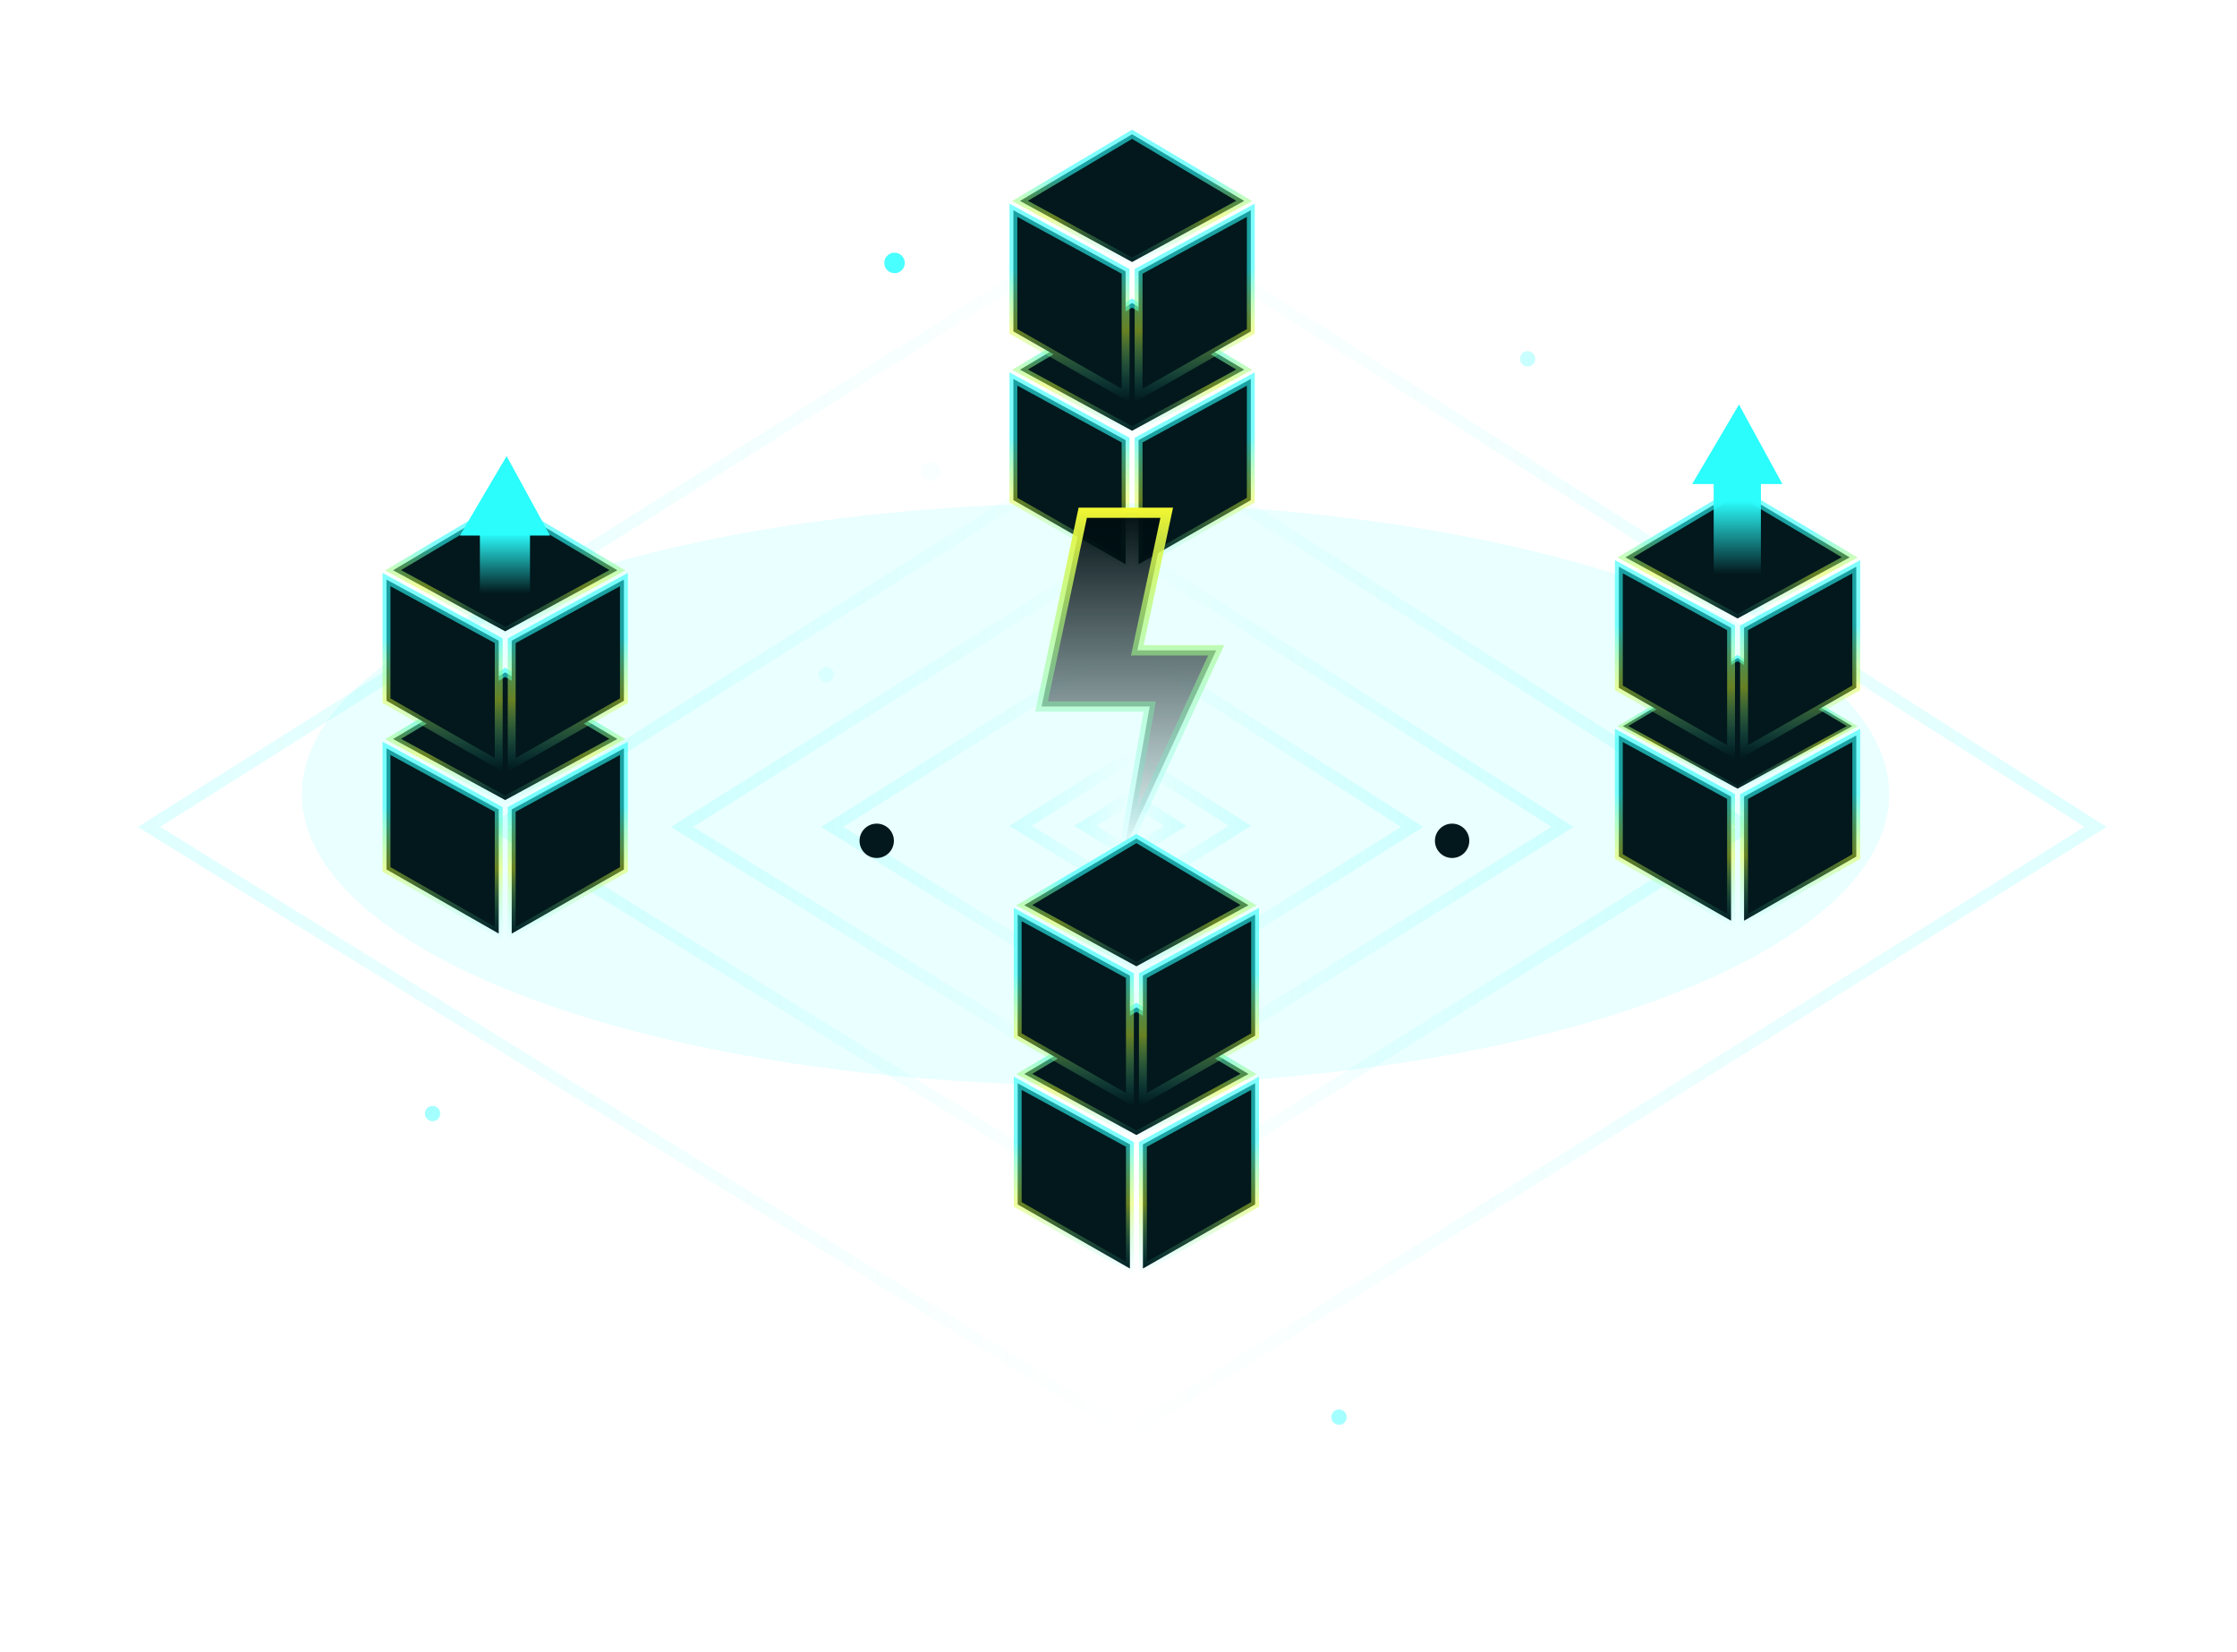 <svg width="424" height="313" viewBox="0 0 424 313" fill="none" xmlns="http://www.w3.org/2000/svg">
<g clip-path="url(#clip0_17_1122)">
<path d="M213.823 271.493L28.234 156.716L213.823 39.745L397.179 156.716L213.823 271.493Z" stroke="url(#paint0_linear_17_1122)" stroke-width="2.239"/>
<path d="M213.422 230.407L94.267 156.716L213.422 81.617L331.143 156.716L213.422 230.407Z" stroke="url(#paint1_linear_17_1122)" stroke-width="2.239"/>
<path d="M213.212 208.633L129.265 156.716L213.212 103.807L296.149 156.716L213.212 208.633Z" stroke="url(#paint2_linear_17_1122)" stroke-width="2.239"/>
<g opacity="0.1" filter="url(#filter0_f_17_1122)">
<ellipse cx="207.643" cy="150.505" rx="150.428" ry="55.196" transform="rotate(180 207.643 150.505)" fill="#2BFCFC"/>
</g>
<g filter="url(#filter1_f_17_1122)">
<circle cx="169.55" cy="49.831" r="1.944" fill="#4AFFFF"/>
</g>
<g opacity="0.3" filter="url(#filter2_f_17_1122)">
<circle cx="176.417" cy="89.349" r="1.813" fill="#EBFFFF"/>
</g>
<g opacity="0.5" filter="url(#filter3_f_17_1122)">
<circle cx="253.793" cy="268.566" r="1.451" fill="#4AFFFF"/>
</g>
<g opacity="0.5" filter="url(#filter4_f_17_1122)">
<circle cx="81.988" cy="211.039" r="1.451" fill="#4AFFFF"/>
</g>
<g opacity="0.3" filter="url(#filter5_f_17_1122)">
<circle cx="289.554" cy="67.997" r="1.451" fill="#4AFFFF"/>
</g>
<g opacity="0.3" filter="url(#filter6_f_17_1122)">
<circle cx="156.618" cy="127.857" r="1.451" fill="#B5FFFF"/>
</g>
<path d="M213.039 190.91L157.75 156.716L213.039 121.869L267.664 156.716L213.039 190.91Z" stroke="url(#paint3_linear_17_1122)" stroke-width="2.239"/>
<path d="M214.349 169.438L193.448 156.512L214.349 143.339L234.999 156.512L214.349 169.438Z" stroke="url(#paint4_linear_17_1122)" stroke-width="2.239"/>
<path d="M214.274 161.785L205.747 156.512L214.274 151.138L222.698 156.512L214.274 161.785Z" stroke="url(#paint5_linear_17_1122)" stroke-width="2.239"/>
<path d="M95.757 127.424L74.504 140.052L95.757 151.627L117.009 140.052L95.757 127.424Z" fill="#02181C" stroke="url(#paint6_linear_17_1122)" stroke-width="1.493"/>
<path d="M94.527 153.406L73.258 141.821V164.776L94.527 176.93V153.406Z" fill="#02181C" stroke="url(#paint7_linear_17_1122)" stroke-width="1.493"/>
<path d="M118.258 141.821L96.989 153.406V176.93L118.258 164.776V141.821Z" fill="#02181C" stroke="url(#paint8_linear_17_1122)" stroke-width="1.493"/>
<path d="M95.757 95.445L74.504 108.072L95.757 119.648L117.009 108.072L95.757 95.445Z" fill="#02181C" stroke="url(#paint9_linear_17_1122)" stroke-width="1.493"/>
<path d="M87.163 101.495L96.025 86.439L104.254 101.495H87.163Z" fill="#2BFCFC"/>
<rect x="90.96" y="101.089" width="9.495" height="12.208" fill="url(#paint10_linear_17_1122)"/>
<path d="M94.527 121.428L73.258 109.843V132.798L94.527 144.952V121.428Z" fill="#02181C" stroke="url(#paint11_linear_17_1122)" stroke-width="1.493"/>
<path d="M118.258 109.843L96.989 121.428V144.952L118.258 132.798V109.843Z" fill="#02181C" stroke="url(#paint12_linear_17_1122)" stroke-width="1.493"/>
<path d="M214.576 57.43L193.324 70.057L214.576 81.633L235.829 70.057L214.576 57.43Z" fill="#02181C" stroke="url(#paint13_linear_17_1122)" stroke-width="1.493"/>
<path d="M213.346 83.411L192.078 71.827V94.781L213.346 106.936V83.411Z" fill="#02181C" stroke="url(#paint14_linear_17_1122)" stroke-width="1.493"/>
<path d="M237.077 71.827L215.809 83.411V106.936L237.077 94.781V71.827Z" fill="#02181C" stroke="url(#paint15_linear_17_1122)" stroke-width="1.493"/>
<path d="M214.576 25.452L193.324 38.08L214.576 49.655L235.829 38.08L214.576 25.452Z" fill="#02181C" stroke="url(#paint16_linear_17_1122)" stroke-width="1.493"/>
<path d="M213.346 51.433L192.078 39.849V62.804L213.346 74.958V51.433Z" fill="#02181C" stroke="url(#paint17_linear_17_1122)" stroke-width="1.493"/>
<path d="M237.077 39.849L215.809 51.433V74.958L237.077 62.804V39.849Z" fill="#02181C" stroke="url(#paint18_linear_17_1122)" stroke-width="1.493"/>
<path d="M329.334 124.703L307.595 137.62L329.334 149.46L351.073 137.62L329.334 124.703Z" fill="#02181C" stroke="url(#paint19_linear_17_1122)" stroke-width="1.011"/>
<path d="M328.105 150.964L306.836 139.38V162.335L328.105 174.489V150.964Z" fill="#02181C" stroke="url(#paint20_linear_17_1122)" stroke-width="1.493"/>
<path d="M351.836 139.38L330.568 150.964V174.489L351.836 162.335V139.38Z" fill="#02181C" stroke="url(#paint21_linear_17_1122)" stroke-width="1.493"/>
<path d="M329.335 93.004L308.083 105.631L329.335 117.207L350.588 105.631L329.335 93.004Z" fill="#02181C" stroke="url(#paint22_linear_17_1122)" stroke-width="1.493"/>
<path d="M320.741 91.728L329.603 76.672L337.832 91.728H320.741Z" fill="#2BFCFC"/>
<rect x="324.81" y="91.321" width="8.952" height="18.719" fill="url(#paint23_linear_17_1122)"/>
<path d="M328.105 118.986L306.836 107.402V130.357L328.105 142.511V118.986Z" fill="#02181C" stroke="url(#paint24_linear_17_1122)" stroke-width="1.493"/>
<path d="M351.836 107.402L330.568 118.986V142.511L351.836 130.357V107.402Z" fill="#02181C" stroke="url(#paint25_linear_17_1122)" stroke-width="1.493"/>
<path d="M216.763 123.255H230.51L213.958 159.105L213.365 159.443L217.719 135.033L217.922 133.892H216.763H197.415L205.221 97.175H221.141L215.815 122.082L215.564 123.255H216.763Z" fill="url(#paint26_linear_17_1122)" stroke="url(#paint27_linear_17_1122)" stroke-width="1.94"/>
<path d="M215.393 190.905L194.14 203.533L215.393 215.108L236.645 203.533L215.393 190.905Z" fill="#02181C" stroke="url(#paint28_linear_17_1122)" stroke-width="1.493"/>
<path d="M214.163 216.888L192.895 205.304V228.258L214.163 240.412V216.888Z" fill="#02181C" stroke="url(#paint29_linear_17_1122)" stroke-width="1.493"/>
<path d="M237.894 205.304L216.625 216.888V240.412L237.894 228.258V205.304Z" fill="#02181C" stroke="url(#paint30_linear_17_1122)" stroke-width="1.493"/>
<path d="M215.393 158.926L194.14 171.553L215.393 183.129L236.645 171.553L215.393 158.926Z" fill="#02181C" stroke="url(#paint31_linear_17_1122)" stroke-width="1.493"/>
<path d="M214.162 184.907L192.894 173.323V196.277L214.162 208.431V184.907Z" fill="#02181C" stroke="url(#paint32_linear_17_1122)" stroke-width="1.493"/>
<path d="M237.894 173.323L216.625 184.907V208.431L237.894 196.277V173.323Z" fill="#02181C" stroke="url(#paint33_linear_17_1122)" stroke-width="1.493"/>
<g filter="url(#filter7_ii_17_1122)">
<circle cx="157.964" cy="155.615" r="3.255" fill="#02181C"/>
</g>
<g filter="url(#filter8_ii_17_1122)">
<circle cx="267.024" cy="155.615" r="3.255" fill="#02181C"/>
</g>
</g>
<defs>
<filter id="filter0_f_17_1122" x="-32.342" y="5.753" width="479.969" height="289.505" filterUnits="userSpaceOnUse" color-interpolation-filters="sRGB">
<feFlood flood-opacity="0" result="BackgroundImageFix"/>
<feBlend mode="normal" in="SourceGraphic" in2="BackgroundImageFix" result="shape"/>
<feGaussianBlur stdDeviation="44.779" result="effect1_foregroundBlur_17_1122"/>
</filter>
<filter id="filter1_f_17_1122" x="163.129" y="43.41" width="12.843" height="12.843" filterUnits="userSpaceOnUse" color-interpolation-filters="sRGB">
<feFlood flood-opacity="0" result="BackgroundImageFix"/>
<feBlend mode="normal" in="SourceGraphic" in2="BackgroundImageFix" result="shape"/>
<feGaussianBlur stdDeviation="2.239" result="effect1_foregroundBlur_17_1122"/>
</filter>
<filter id="filter2_f_17_1122" x="170.126" y="83.057" width="12.583" height="12.582" filterUnits="userSpaceOnUse" color-interpolation-filters="sRGB">
<feFlood flood-opacity="0" result="BackgroundImageFix"/>
<feBlend mode="normal" in="SourceGraphic" in2="BackgroundImageFix" result="shape"/>
<feGaussianBlur stdDeviation="2.239" result="effect1_foregroundBlur_17_1122"/>
</filter>
<filter id="filter3_f_17_1122" x="247.864" y="262.638" width="11.857" height="11.857" filterUnits="userSpaceOnUse" color-interpolation-filters="sRGB">
<feFlood flood-opacity="0" result="BackgroundImageFix"/>
<feBlend mode="normal" in="SourceGraphic" in2="BackgroundImageFix" result="shape"/>
<feGaussianBlur stdDeviation="2.239" result="effect1_foregroundBlur_17_1122"/>
</filter>
<filter id="filter4_f_17_1122" x="76.059" y="205.11" width="11.857" height="11.857" filterUnits="userSpaceOnUse" color-interpolation-filters="sRGB">
<feFlood flood-opacity="0" result="BackgroundImageFix"/>
<feBlend mode="normal" in="SourceGraphic" in2="BackgroundImageFix" result="shape"/>
<feGaussianBlur stdDeviation="2.239" result="effect1_foregroundBlur_17_1122"/>
</filter>
<filter id="filter5_f_17_1122" x="283.626" y="62.068" width="11.857" height="11.857" filterUnits="userSpaceOnUse" color-interpolation-filters="sRGB">
<feFlood flood-opacity="0" result="BackgroundImageFix"/>
<feBlend mode="normal" in="SourceGraphic" in2="BackgroundImageFix" result="shape"/>
<feGaussianBlur stdDeviation="2.239" result="effect1_foregroundBlur_17_1122"/>
</filter>
<filter id="filter6_f_17_1122" x="150.69" y="121.928" width="11.857" height="11.857" filterUnits="userSpaceOnUse" color-interpolation-filters="sRGB">
<feFlood flood-opacity="0" result="BackgroundImageFix"/>
<feBlend mode="normal" in="SourceGraphic" in2="BackgroundImageFix" result="shape"/>
<feGaussianBlur stdDeviation="2.239" result="effect1_foregroundBlur_17_1122"/>
</filter>
<filter id="filter7_ii_17_1122" x="152.47" y="152.36" width="15.466" height="8.75" filterUnits="userSpaceOnUse" color-interpolation-filters="sRGB">
<feFlood flood-opacity="0" result="BackgroundImageFix"/>
<feBlend mode="normal" in="SourceGraphic" in2="BackgroundImageFix" result="shape"/>
<feColorMatrix in="SourceAlpha" type="matrix" values="0 0 0 0 0 0 0 0 0 0 0 0 0 0 0 0 0 0 127 0" result="hardAlpha"/>
<feOffset dx="-2.239" dy="2.239"/>
<feGaussianBlur stdDeviation="2.239"/>
<feComposite in2="hardAlpha" operator="arithmetic" k2="-1" k3="1"/>
<feColorMatrix type="matrix" values="0 0 0 0 0.831 0 0 0 0 0.855 0 0 0 0 0.173 0 0 0 1 0"/>
<feBlend mode="normal" in2="shape" result="effect1_innerShadow_17_1122"/>
<feColorMatrix in="SourceAlpha" type="matrix" values="0 0 0 0 0 0 0 0 0 0 0 0 0 0 0 0 0 0 127 0" result="hardAlpha"/>
<feOffset dx="10.448" dy="1.493"/>
<feGaussianBlur stdDeviation="3.358"/>
<feComposite in2="hardAlpha" operator="arithmetic" k2="-1" k3="1"/>
<feColorMatrix type="matrix" values="0 0 0 0 0.4 0 0 0 0 1 0 0 0 0 0.388 0 0 0 0.33 0"/>
<feBlend mode="normal" in2="effect1_innerShadow_17_1122" result="effect2_innerShadow_17_1122"/>
</filter>
<filter id="filter8_ii_17_1122" x="261.53" y="152.36" width="15.466" height="8.75" filterUnits="userSpaceOnUse" color-interpolation-filters="sRGB">
<feFlood flood-opacity="0" result="BackgroundImageFix"/>
<feBlend mode="normal" in="SourceGraphic" in2="BackgroundImageFix" result="shape"/>
<feColorMatrix in="SourceAlpha" type="matrix" values="0 0 0 0 0 0 0 0 0 0 0 0 0 0 0 0 0 0 127 0" result="hardAlpha"/>
<feOffset dx="-2.239" dy="2.239"/>
<feGaussianBlur stdDeviation="2.239"/>
<feComposite in2="hardAlpha" operator="arithmetic" k2="-1" k3="1"/>
<feColorMatrix type="matrix" values="0 0 0 0 0.831 0 0 0 0 0.855 0 0 0 0 0.173 0 0 0 1 0"/>
<feBlend mode="normal" in2="shape" result="effect1_innerShadow_17_1122"/>
<feColorMatrix in="SourceAlpha" type="matrix" values="0 0 0 0 0 0 0 0 0 0 0 0 0 0 0 0 0 0 127 0" result="hardAlpha"/>
<feOffset dx="10.448" dy="1.493"/>
<feGaussianBlur stdDeviation="3.358"/>
<feComposite in2="hardAlpha" operator="arithmetic" k2="-1" k3="1"/>
<feColorMatrix type="matrix" values="0 0 0 0 0.4 0 0 0 0 1 0 0 0 0 0.388 0 0 0 0.33 0"/>
<feBlend mode="normal" in2="effect1_innerShadow_17_1122" result="effect2_innerShadow_17_1122"/>
</filter>
<linearGradient id="paint0_linear_17_1122" x1="26.121" y1="156.43" x2="396.019" y2="156.43" gradientUnits="userSpaceOnUse">
<stop stop-color="#2BFCFC" stop-opacity="0.15"/>
<stop offset="0.505" stop-color="#2BFCFC" stop-opacity="0"/>
<stop offset="1" stop-color="#2BFCFC" stop-opacity="0.15"/>
</linearGradient>
<linearGradient id="paint1_linear_17_1122" x1="92.153" y1="156.534" x2="331.136" y2="156.534" gradientUnits="userSpaceOnUse">
<stop stop-color="#2BFCFC" stop-opacity="0.15"/>
<stop offset="0.505" stop-color="#2BFCFC" stop-opacity="0"/>
<stop offset="1" stop-color="#2BFCFC" stop-opacity="0.15"/>
</linearGradient>
<linearGradient id="paint2_linear_17_1122" x1="127.151" y1="156.59" x2="296.752" y2="156.59" gradientUnits="userSpaceOnUse">
<stop stop-color="#2BFCFC" stop-opacity="0.15"/>
<stop offset="0.505" stop-color="#2BFCFC" stop-opacity="0"/>
<stop offset="1" stop-color="#2BFCFC" stop-opacity="0.15"/>
</linearGradient>
<linearGradient id="paint3_linear_17_1122" x1="155.636" y1="156.635" x2="268.764" y2="156.635" gradientUnits="userSpaceOnUse">
<stop stop-color="#2BFCFC" stop-opacity="0.15"/>
<stop offset="0.505" stop-color="#2BFCFC" stop-opacity="0"/>
<stop offset="1" stop-color="#2BFCFC" stop-opacity="0.15"/>
</linearGradient>
<linearGradient id="paint4_linear_17_1122" x1="191.334" y1="156.485" x2="236.695" y2="156.485" gradientUnits="userSpaceOnUse">
<stop stop-color="#2BFCFC" stop-opacity="0.15"/>
<stop offset="0.505" stop-color="#2BFCFC" stop-opacity="0"/>
<stop offset="1" stop-color="#2BFCFC" stop-opacity="0.15"/>
</linearGradient>
<linearGradient id="paint5_linear_17_1122" x1="203.633" y1="156.504" x2="224.609" y2="156.504" gradientUnits="userSpaceOnUse">
<stop stop-color="#2BFCFC" stop-opacity="0.15"/>
<stop offset="0.505" stop-color="#2BFCFC" stop-opacity="0"/>
<stop offset="1" stop-color="#2BFCFC" stop-opacity="0.15"/>
</linearGradient>
<linearGradient id="paint6_linear_17_1122" x1="95.757" y1="126.556" x2="95.757" y2="152.477" gradientUnits="userSpaceOnUse">
<stop offset="0.328" stop-color="#2BFCFC" stop-opacity="0.6"/>
<stop offset="0.641" stop-color="#DEFB2B" stop-opacity="0.46"/>
<stop offset="1" stop-color="#2BFCFC" stop-opacity="0"/>
</linearGradient>
<linearGradient id="paint7_linear_17_1122" x1="83.892" y1="140.565" x2="83.892" y2="178.216" gradientUnits="userSpaceOnUse">
<stop offset="0.328" stop-color="#2BFCFC" stop-opacity="0.6"/>
<stop offset="0.641" stop-color="#DEFB2B" stop-opacity="0.46"/>
<stop offset="1" stop-color="#2BFCFC" stop-opacity="0"/>
</linearGradient>
<linearGradient id="paint8_linear_17_1122" x1="107.623" y1="140.565" x2="107.623" y2="178.216" gradientUnits="userSpaceOnUse">
<stop offset="0.328" stop-color="#2BFCFC" stop-opacity="0.6"/>
<stop offset="0.641" stop-color="#DEFB2B" stop-opacity="0.46"/>
<stop offset="1" stop-color="#2BFCFC" stop-opacity="0"/>
</linearGradient>
<linearGradient id="paint9_linear_17_1122" x1="95.757" y1="94.577" x2="95.757" y2="120.498" gradientUnits="userSpaceOnUse">
<stop offset="0.328" stop-color="#2BFCFC" stop-opacity="0.6"/>
<stop offset="0.641" stop-color="#DEFB2B" stop-opacity="0.46"/>
<stop offset="1" stop-color="#2BFCFC" stop-opacity="0"/>
</linearGradient>
<linearGradient id="paint10_linear_17_1122" x1="95.707" y1="101.089" x2="95.707" y2="112.483" gradientUnits="userSpaceOnUse">
<stop stop-color="#2BFCFC"/>
<stop offset="1" stop-color="#2BFCFC" stop-opacity="0"/>
</linearGradient>
<linearGradient id="paint11_linear_17_1122" x1="83.892" y1="108.587" x2="83.892" y2="146.238" gradientUnits="userSpaceOnUse">
<stop offset="0.328" stop-color="#2BFCFC" stop-opacity="0.6"/>
<stop offset="0.641" stop-color="#DEFB2B" stop-opacity="0.46"/>
<stop offset="1" stop-color="#2BFCFC" stop-opacity="0"/>
</linearGradient>
<linearGradient id="paint12_linear_17_1122" x1="107.623" y1="108.587" x2="107.623" y2="146.238" gradientUnits="userSpaceOnUse">
<stop offset="0.328" stop-color="#2BFCFC" stop-opacity="0.6"/>
<stop offset="0.641" stop-color="#DEFB2B" stop-opacity="0.46"/>
<stop offset="1" stop-color="#2BFCFC" stop-opacity="0"/>
</linearGradient>
<linearGradient id="paint13_linear_17_1122" x1="214.576" y1="56.562" x2="214.576" y2="82.483" gradientUnits="userSpaceOnUse">
<stop offset="0.328" stop-color="#2BFCFC" stop-opacity="0.6"/>
<stop offset="0.641" stop-color="#DEFB2B" stop-opacity="0.46"/>
<stop offset="1" stop-color="#2BFCFC" stop-opacity="0"/>
</linearGradient>
<linearGradient id="paint14_linear_17_1122" x1="202.712" y1="70.571" x2="202.712" y2="108.222" gradientUnits="userSpaceOnUse">
<stop offset="0.328" stop-color="#2BFCFC" stop-opacity="0.6"/>
<stop offset="0.641" stop-color="#DEFB2B" stop-opacity="0.46"/>
<stop offset="1" stop-color="#2BFCFC" stop-opacity="0"/>
</linearGradient>
<linearGradient id="paint15_linear_17_1122" x1="226.443" y1="70.571" x2="226.443" y2="108.222" gradientUnits="userSpaceOnUse">
<stop offset="0.328" stop-color="#2BFCFC" stop-opacity="0.6"/>
<stop offset="0.641" stop-color="#DEFB2B" stop-opacity="0.46"/>
<stop offset="1" stop-color="#2BFCFC" stop-opacity="0"/>
</linearGradient>
<linearGradient id="paint16_linear_17_1122" x1="214.576" y1="24.584" x2="214.576" y2="50.505" gradientUnits="userSpaceOnUse">
<stop offset="0.328" stop-color="#2BFCFC" stop-opacity="0.6"/>
<stop offset="0.641" stop-color="#DEFB2B" stop-opacity="0.46"/>
<stop offset="1" stop-color="#2BFCFC" stop-opacity="0"/>
</linearGradient>
<linearGradient id="paint17_linear_17_1122" x1="202.712" y1="38.593" x2="202.712" y2="76.244" gradientUnits="userSpaceOnUse">
<stop offset="0.328" stop-color="#2BFCFC" stop-opacity="0.6"/>
<stop offset="0.641" stop-color="#DEFB2B" stop-opacity="0.46"/>
<stop offset="1" stop-color="#2BFCFC" stop-opacity="0"/>
</linearGradient>
<linearGradient id="paint18_linear_17_1122" x1="226.443" y1="38.593" x2="226.443" y2="76.244" gradientUnits="userSpaceOnUse">
<stop offset="0.328" stop-color="#2BFCFC" stop-opacity="0.6"/>
<stop offset="0.641" stop-color="#DEFB2B" stop-opacity="0.46"/>
<stop offset="1" stop-color="#2BFCFC" stop-opacity="0"/>
</linearGradient>
<linearGradient id="paint19_linear_17_1122" x1="329.334" y1="124.115" x2="329.334" y2="150.036" gradientUnits="userSpaceOnUse">
<stop offset="0.328" stop-color="#2BFCFC" stop-opacity="0.6"/>
<stop offset="0.641" stop-color="#DEFB2B" stop-opacity="0.46"/>
<stop offset="1" stop-color="#2BFCFC" stop-opacity="0"/>
</linearGradient>
<linearGradient id="paint20_linear_17_1122" x1="317.471" y1="138.124" x2="317.471" y2="175.775" gradientUnits="userSpaceOnUse">
<stop offset="0.328" stop-color="#2BFCFC" stop-opacity="0.6"/>
<stop offset="0.641" stop-color="#DEFB2B" stop-opacity="0.46"/>
<stop offset="1" stop-color="#2BFCFC" stop-opacity="0"/>
</linearGradient>
<linearGradient id="paint21_linear_17_1122" x1="341.202" y1="138.124" x2="341.202" y2="175.775" gradientUnits="userSpaceOnUse">
<stop offset="0.328" stop-color="#2BFCFC" stop-opacity="0.6"/>
<stop offset="0.641" stop-color="#DEFB2B" stop-opacity="0.46"/>
<stop offset="1" stop-color="#2BFCFC" stop-opacity="0"/>
</linearGradient>
<linearGradient id="paint22_linear_17_1122" x1="329.335" y1="92.135" x2="329.335" y2="118.057" gradientUnits="userSpaceOnUse">
<stop offset="0.328" stop-color="#2BFCFC" stop-opacity="0.6"/>
<stop offset="0.641" stop-color="#DEFB2B" stop-opacity="0.46"/>
<stop offset="1" stop-color="#2BFCFC" stop-opacity="0"/>
</linearGradient>
<linearGradient id="paint23_linear_17_1122" x1="329.286" y1="94.984" x2="329.286" y2="108.792" gradientUnits="userSpaceOnUse">
<stop stop-color="#2BFCFC"/>
<stop offset="1" stop-color="#2BFCFC" stop-opacity="0"/>
</linearGradient>
<linearGradient id="paint24_linear_17_1122" x1="317.471" y1="106.146" x2="317.471" y2="143.797" gradientUnits="userSpaceOnUse">
<stop offset="0.328" stop-color="#2BFCFC" stop-opacity="0.6"/>
<stop offset="0.641" stop-color="#DEFB2B" stop-opacity="0.46"/>
<stop offset="1" stop-color="#2BFCFC" stop-opacity="0"/>
</linearGradient>
<linearGradient id="paint25_linear_17_1122" x1="341.202" y1="106.146" x2="341.202" y2="143.797" gradientUnits="userSpaceOnUse">
<stop offset="0.328" stop-color="#2BFCFC" stop-opacity="0.6"/>
<stop offset="0.641" stop-color="#DEFB2B" stop-opacity="0.46"/>
<stop offset="1" stop-color="#2BFCFC" stop-opacity="0"/>
</linearGradient>
<linearGradient id="paint26_linear_17_1122" x1="214.122" y1="96.205" x2="214.122" y2="161.314" gradientUnits="userSpaceOnUse">
<stop stop-color="#000E12"/>
<stop offset="1" stop-color="#000E12" stop-opacity="0"/>
</linearGradient>
<linearGradient id="paint27_linear_17_1122" x1="214.122" y1="96.205" x2="214.122" y2="161.314" gradientUnits="userSpaceOnUse">
<stop stop-color="#F2F731"/>
<stop offset="1" stop-color="#2BFCFC" stop-opacity="0"/>
</linearGradient>
<linearGradient id="paint28_linear_17_1122" x1="215.393" y1="190.037" x2="215.393" y2="215.958" gradientUnits="userSpaceOnUse">
<stop offset="0.328" stop-color="#2BFCFC" stop-opacity="0.6"/>
<stop offset="0.641" stop-color="#DEFB2B" stop-opacity="0.46"/>
<stop offset="1" stop-color="#2BFCFC" stop-opacity="0"/>
</linearGradient>
<linearGradient id="paint29_linear_17_1122" x1="203.529" y1="204.047" x2="203.529" y2="241.698" gradientUnits="userSpaceOnUse">
<stop offset="0.328" stop-color="#2BFCFC" stop-opacity="0.6"/>
<stop offset="0.641" stop-color="#DEFB2B" stop-opacity="0.46"/>
<stop offset="1" stop-color="#2BFCFC" stop-opacity="0"/>
</linearGradient>
<linearGradient id="paint30_linear_17_1122" x1="227.26" y1="204.047" x2="227.26" y2="241.698" gradientUnits="userSpaceOnUse">
<stop offset="0.328" stop-color="#2BFCFC" stop-opacity="0.6"/>
<stop offset="0.641" stop-color="#DEFB2B" stop-opacity="0.46"/>
<stop offset="1" stop-color="#2BFCFC" stop-opacity="0"/>
</linearGradient>
<linearGradient id="paint31_linear_17_1122" x1="215.393" y1="158.057" x2="215.393" y2="183.979" gradientUnits="userSpaceOnUse">
<stop offset="0.328" stop-color="#2BFCFC" stop-opacity="0.6"/>
<stop offset="0.641" stop-color="#DEFB2B" stop-opacity="0.46"/>
<stop offset="1" stop-color="#2BFCFC" stop-opacity="0"/>
</linearGradient>
<linearGradient id="paint32_linear_17_1122" x1="203.528" y1="172.067" x2="203.528" y2="209.718" gradientUnits="userSpaceOnUse">
<stop offset="0.328" stop-color="#2BFCFC" stop-opacity="0.6"/>
<stop offset="0.641" stop-color="#DEFB2B" stop-opacity="0.46"/>
<stop offset="1" stop-color="#2BFCFC" stop-opacity="0"/>
</linearGradient>
<linearGradient id="paint33_linear_17_1122" x1="227.26" y1="172.067" x2="227.26" y2="209.718" gradientUnits="userSpaceOnUse">
<stop offset="0.328" stop-color="#2BFCFC" stop-opacity="0.6"/>
<stop offset="0.641" stop-color="#DEFB2B" stop-opacity="0.46"/>
<stop offset="1" stop-color="#2BFCFC" stop-opacity="0"/>
</linearGradient>
<clipPath id="clip0_17_1122">
<rect width="423.973" height="313" fill="white"/>
</clipPath>
</defs>
</svg>
